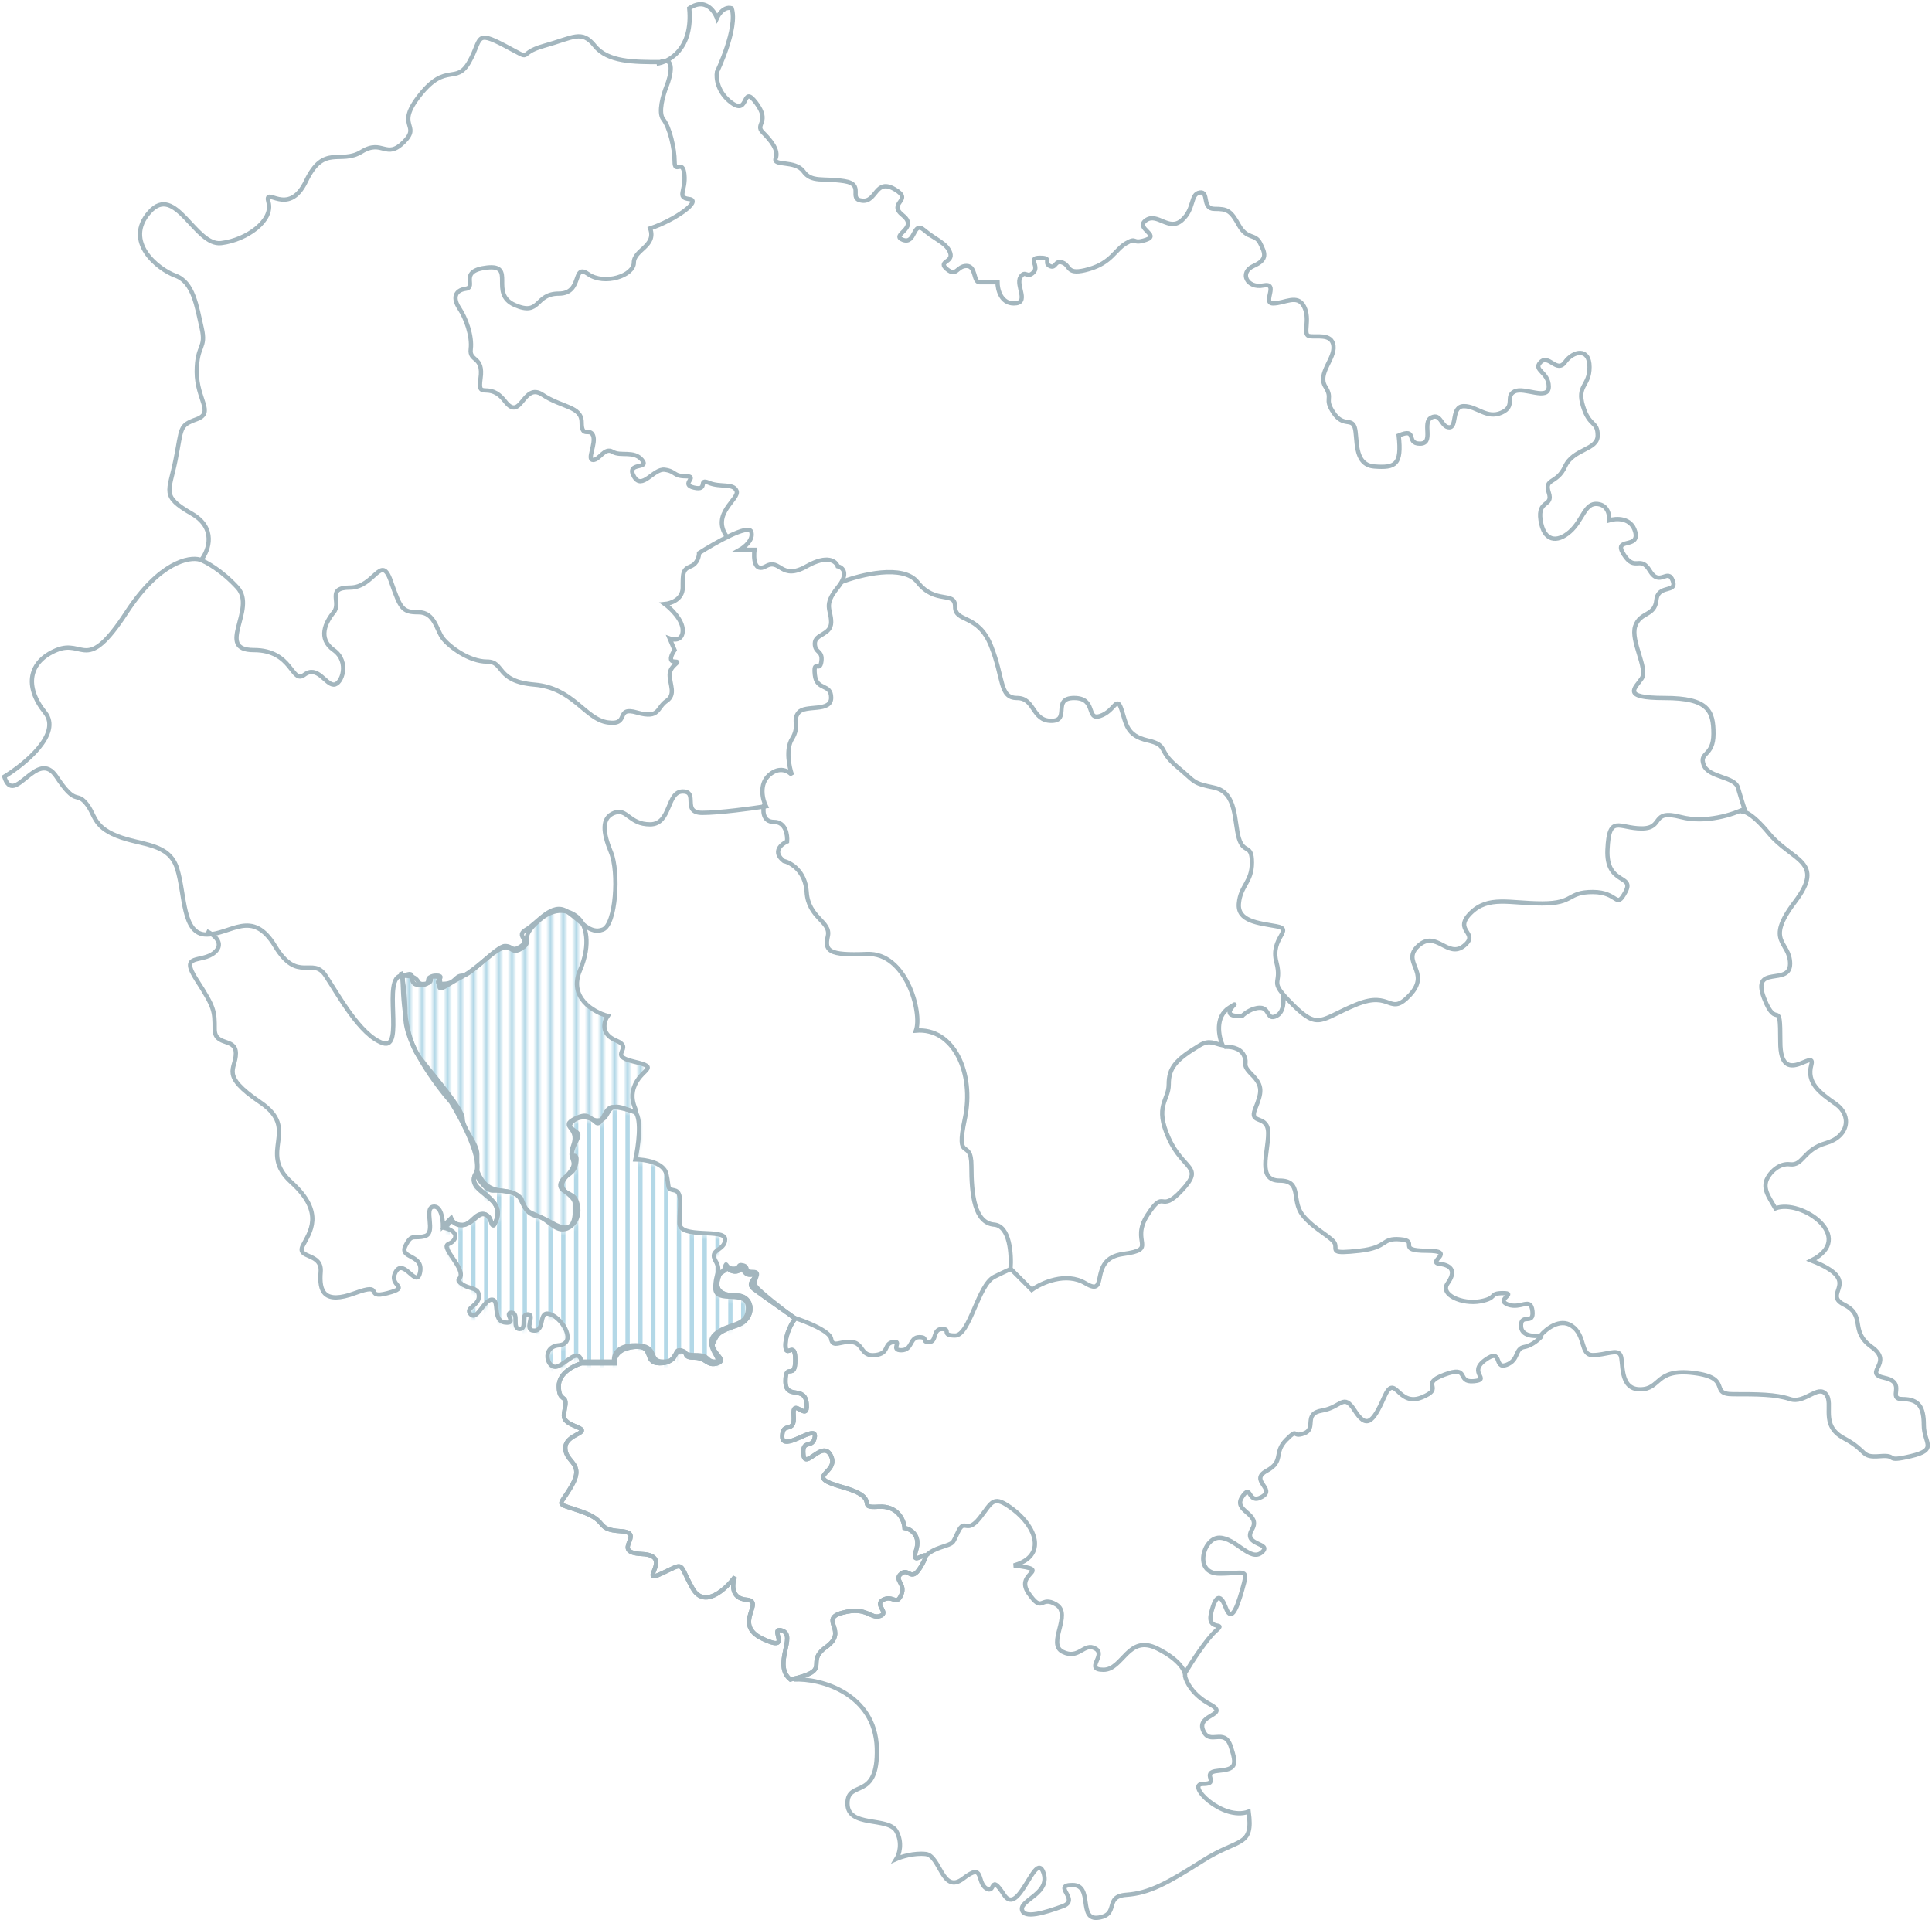 <svg width="451" height="449" viewBox="0 0 451 449" fill="none" xmlns="http://www.w3.org/2000/svg">
<mask id="mask0" mask-type="alpha" maskUnits="userSpaceOnUse" x="80" y="154" width="97" height="157">
<line x1="80.5" y1="154" x2="80.5" y2="311" stroke="#B3D8E7"/>
<line x1="83.5" y1="154" x2="83.5" y2="311" stroke="#B3D8E7"/>
<line x1="86.5" y1="154" x2="86.5" y2="311" stroke="#B3D8E7"/>
<line x1="89.5" y1="154" x2="89.5" y2="311" stroke="#B3D8E7"/>
<line x1="92.5" y1="154" x2="92.5" y2="311" stroke="#B3D8E7"/>
<line x1="95.5" y1="154" x2="95.5" y2="311" stroke="#B3D8E7"/>
<line x1="98.5" y1="154" x2="98.5" y2="311" stroke="#B3D8E7"/>
<line x1="101.5" y1="154" x2="101.5" y2="311" stroke="#B3D8E7"/>
<line x1="104.5" y1="154" x2="104.5" y2="311" stroke="#B3D8E7"/>
<line x1="107.5" y1="154" x2="107.5" y2="311" stroke="#B3D8E7"/>
<line x1="110.5" y1="154" x2="110.5" y2="311" stroke="#B3D8E7"/>
<line x1="113.5" y1="154" x2="113.5" y2="311" stroke="#B3D8E7"/>
<line x1="116.5" y1="154" x2="116.5" y2="311" stroke="#B3D8E7"/>
<line x1="119.5" y1="154" x2="119.5" y2="311" stroke="#B3D8E7"/>
<line x1="122.5" y1="154" x2="122.5" y2="311" stroke="#B3D8E7"/>
<line x1="125.5" y1="154" x2="125.5" y2="311" stroke="#B3D8E7"/>
<line x1="128.5" y1="154" x2="128.5" y2="311" stroke="#B3D8E7"/>
<line x1="131.5" y1="154" x2="131.5" y2="311" stroke="#B3D8E7"/>
<line x1="134.5" y1="154" x2="134.5" y2="311" stroke="#B3D8E7"/>
<line x1="137.5" y1="154" x2="137.5" y2="311" stroke="#B3D8E7"/>
<line x1="140.5" y1="154" x2="140.5" y2="311" stroke="#B3D8E7"/>
<line x1="143.5" y1="154" x2="143.5" y2="311" stroke="#B3D8E7"/>
<line x1="146.5" y1="154" x2="146.5" y2="311" stroke="#B3D8E7"/>
<line x1="149.5" y1="154" x2="149.5" y2="311" stroke="#B3D8E7"/>
<line x1="152.5" y1="154" x2="152.5" y2="311" stroke="#B3D8E7"/>
<line x1="155.5" y1="154" x2="155.5" y2="311" stroke="#B3D8E7"/>
<line x1="158.5" y1="154" x2="158.5" y2="311" stroke="#B3D8E7"/>
<line x1="161.5" y1="154" x2="161.5" y2="311" stroke="#B3D8E7"/>
<line x1="164.5" y1="154" x2="164.5" y2="311" stroke="#B3D8E7"/>
<line x1="167.5" y1="154" x2="167.5" y2="311" stroke="#B3D8E7"/>
<line x1="170.5" y1="154" x2="170.5" y2="311" stroke="#B3D8E7"/>
<line x1="173.5" y1="154" x2="173.5" y2="311" stroke="#B3D8E7"/>
<line x1="176.5" y1="154" x2="176.5" y2="311" stroke="#B3D8E7"/>
</mask>
<g mask="url(#mask0)">
<path d="M135.393 226.896C138.134 220.5 136.535 216.363 135.393 215.094C134.095 213.514 130.4 211.301 126 215.094C120.5 219.836 124.875 219.836 121.687 221.836C118.5 223.836 120 218.836 114 223.836C108 228.836 108.5 227.836 104.5 230.336C100.5 232.836 104.5 228.336 101.5 228.336C98.5 228.336 101.5 230.336 98 230.336C94.5 230.336 98 226.336 94 228.336C94 232.836 94.5 242.836 98 247.336C101.5 251.836 108 259.246 108 261.541C108 263.836 111.408 267.336 111.408 269.836V273.724C114.073 280.577 118.642 276.77 121.687 280.196C123.21 284.384 123.591 282.861 128.921 285.907C134.251 288.953 134.251 284.765 134.251 281.719C134.251 278.673 128.921 278.673 132.347 274.866C135.774 271.059 132.347 271.82 133.87 267.633C135.393 263.445 130.444 263.445 134.251 261.541C138.058 259.638 137.297 262.303 139.962 261.922C142.627 261.541 141.104 257.353 146.053 259.257C151.002 261.16 146.434 258.876 147.957 254.308C149.479 249.739 154.429 249.739 147.957 248.216C141.484 246.693 148.337 245.171 143.769 243.267C140.114 241.744 140.977 238.825 141.865 237.556C138.566 236.668 132.652 233.292 135.393 226.896Z" fill="#B3D8E7"/>
</g>
<mask id="mask1" mask-type="alpha" maskUnits="userSpaceOnUse" x="104" y="259" width="71" height="61">
<path d="M106.284 289.878C107.198 288.355 105.142 287.467 104 287.213L105.71 285.5C105.877 285.833 106.61 286.5 108.21 286.5C110.21 286.5 111.21 283.5 113.21 284C115.21 284.5 114.71 286.5 115.21 286.5C115.71 286.5 117.71 283.5 115.21 281C112.71 278.5 109.71 277.5 111.21 274.5C111.877 275.833 113.61 278.5 115.21 278.5C117.21 278.5 120.71 278.5 121.71 280.5C122.71 282.5 123.21 284 125.71 284.5C128.21 285 130.21 289 133.21 287C136.21 285 135.21 281 134.21 280C133.21 279 130.21 278.5 131.21 276.5C132.21 274.5 134.21 275 134.71 272C135.21 269 133.21 271.5 133.71 269.5C134.21 267.5 135.21 266.5 135.21 265.5C135.21 264.5 132.21 264 133.71 262.5C135.21 261 137.71 261 139.21 262.5C140.71 264 141.21 259 143.21 259C144.81 259 147.432 259.788 148.543 260.183C150.066 262.01 149.178 268.304 148.543 271.223C150.701 271.223 155.168 271.909 155.777 274.65C156.538 278.076 155.777 278.076 157.68 278.457C159.584 278.838 158.823 282.264 158.823 286.071C158.823 289.878 169.483 287.213 169.483 289.878C169.483 292.543 165.675 292.162 167.198 294.827C168.721 297.492 167.198 297.492 167.198 301.3C167.198 305.107 174.813 301.3 174.813 305.868C174.813 310.437 170.244 309.295 167.198 311.96C164.153 314.624 169.483 318.432 167.198 318.432C164.914 318.432 166.056 316.909 162.63 316.909C159.203 316.909 160.345 315.767 158.823 315.767C157.3 315.767 158.823 318.432 155.015 318.432C151.208 318.432 154.254 314.624 148.543 314.624C143.975 314.624 143.34 317.163 143.594 318.432H135.98C135.218 315.005 132.553 318.812 130.269 319.574C127.985 320.335 126.462 315.005 130.65 314.624C134.838 314.244 131.792 308.533 128.746 307.391C125.701 306.249 127.604 311.198 124.939 311.198C122.274 311.198 125.32 307.391 123.416 307.391C121.513 307.391 123.416 310.817 121.513 310.817C119.609 310.817 121.513 307.01 119.609 307.01C117.706 307.01 121.132 309.675 118.086 309.295C115.041 308.914 116.944 303.965 115.041 303.965C113.137 303.965 111.614 308.914 110.091 307.391C108.569 305.868 111.995 305.487 111.995 303.203C111.995 300.919 109.711 301.68 107.807 300.157C105.904 298.635 109.711 299.777 106.284 294.827C102.858 289.878 105.142 291.782 106.284 289.878Z" fill="#B3D8E7"/>
</mask>
<g mask="url(#mask1)">
<line x1="104.5" y1="182" x2="104.5" y2="418.267" stroke="#B3D8E7"/>
<line x1="107.5" y1="182" x2="107.5" y2="418.267" stroke="#B3D8E7"/>
<line x1="110.5" y1="182" x2="110.5" y2="418.267" stroke="#B3D8E7"/>
<line x1="113.5" y1="182" x2="113.5" y2="418.267" stroke="#B3D8E7"/>
<line x1="116.5" y1="182" x2="116.5" y2="418.267" stroke="#B3D8E7"/>
<line x1="119.5" y1="182" x2="119.5" y2="418.267" stroke="#B3D8E7"/>
<line x1="122.5" y1="182" x2="122.5" y2="418.267" stroke="#B3D8E7"/>
<line x1="125.5" y1="182" x2="125.5" y2="418.267" stroke="#B3D8E7"/>
<line x1="128.5" y1="182" x2="128.5" y2="418.267" stroke="#B3D8E7"/>
<line x1="131.5" y1="182" x2="131.5" y2="418.267" stroke="#B3D8E7"/>
<line x1="134.5" y1="182" x2="134.5" y2="418.267" stroke="#B3D8E7"/>
<line x1="137.5" y1="182" x2="137.5" y2="418.267" stroke="#B3D8E7"/>
<line x1="140.5" y1="182" x2="140.5" y2="418.267" stroke="#B3D8E7"/>
<line x1="143.5" y1="182" x2="143.5" y2="418.267" stroke="#B3D8E7"/>
<line x1="146.5" y1="182" x2="146.5" y2="418.267" stroke="#B3D8E7"/>
<line x1="149.5" y1="182" x2="149.5" y2="418.267" stroke="#B3D8E7"/>
<line x1="152.5" y1="182" x2="152.5" y2="418.267" stroke="#B3D8E7"/>
<line x1="155.5" y1="182" x2="155.5" y2="418.267" stroke="#B3D8E7"/>
<line x1="158.5" y1="182" x2="158.5" y2="418.267" stroke="#B3D8E7"/>
<line x1="161.5" y1="182" x2="161.5" y2="418.267" stroke="#B3D8E7"/>
<line x1="164.5" y1="182" x2="164.5" y2="418.267" stroke="#B3D8E7"/>
<line x1="167.5" y1="182" x2="167.5" y2="418.267" stroke="#B3D8E7"/>
<line x1="170.5" y1="182" x2="170.5" y2="418.267" stroke="#B3D8E7"/>
<line x1="173.5" y1="182" x2="173.5" y2="418.267" stroke="#B3D8E7"/>
</g>
<path d="M215.724 363.998C215.85 363.49 216.79 362.246 219.531 361.333C222.957 360.19 222.196 360.571 223.719 357.525C225.241 354.48 225.622 358.287 228.668 354.48C231.714 350.673 231.714 348.769 236.663 352.576C241.612 356.383 244.658 363.236 236.663 365.52C246.181 366.663 236.663 367.043 240.089 371.993C243.516 376.942 242.754 372.373 246.561 374.657C250.368 376.942 244.277 383.795 248.084 385.698C251.891 387.602 253.033 383.414 255.698 384.937C258.363 386.46 253.033 389.886 257.602 389.886C262.17 389.886 263.313 381.51 270.165 384.937C275.648 387.678 276.764 390.394 276.638 391.409C276.891 392.678 278.389 395.749 282.348 397.881C287.298 400.546 279.303 400.165 280.825 403.972C282.348 407.779 285.775 403.211 287.298 407.779C288.82 412.348 288.44 413.109 284.252 413.49C280.064 413.871 285.013 416.536 280.825 416.536C276.638 416.536 285.394 425.292 291.485 423.008C292.627 431.384 289.201 429.099 280.825 434.429C272.45 439.759 268.262 442.044 262.932 442.424C257.602 442.805 261.409 446.993 256.46 447.754C251.511 448.516 255.318 440.14 250.368 440.14C245.419 440.14 252.272 443.566 248.084 445.089C243.896 446.612 238.947 448.135 238.566 445.851C238.186 443.566 245.419 442.044 243.516 437.094C241.612 432.145 237.805 447.754 234.378 442.424C230.952 437.094 232.475 442.424 230.191 440.901C227.906 439.379 229.81 434.81 224.861 438.617C219.911 442.424 219.531 433.287 216.104 432.906C213.363 432.602 210.394 433.541 209.251 434.049C209.886 433.033 210.774 430.318 209.251 427.577C207.348 424.15 197.83 426.815 197.83 421.104C197.83 415.394 205.064 420.724 204.683 408.16C204.302 395.597 191.739 391.79 185.267 392.17" stroke="#A3B6BE"/>
<path d="M178.408 187.728C178.027 189.123 177.951 191.915 180.692 191.915C183.433 191.915 183.865 194.961 183.738 196.484C182.342 197.118 180.235 198.92 182.977 201.052C184.626 201.433 188.002 203.413 188.307 208.286C188.687 214.377 194.017 215.139 193.256 218.565C192.494 221.992 193.256 223.134 202.393 222.753C211.53 222.372 215.337 236.459 213.814 240.647C222.571 239.885 227.52 250.545 225.236 261.205C222.951 271.865 226.758 265.393 226.758 272.246C226.758 279.099 227.52 285.571 232.088 285.951C235.743 286.256 236.149 292.931 235.896 296.231L240.845 301.18C243.129 299.53 248.84 296.916 253.408 299.657C259.119 303.083 253.789 293.946 262.165 292.804C270.54 291.662 263.688 290.139 267.875 283.667C272.063 277.195 270.54 283.667 275.87 277.956C281.2 272.246 276.251 273.388 272.825 265.774C269.398 258.159 272.825 257.017 272.825 253.21C272.825 249.403 274.348 247.499 280.058 244.073C282.342 242.702 283.485 243.692 285.388 244.073C284.5 242.043 283.561 237.449 286.911 235.317C291.099 232.652 283.104 237.601 289.957 237.22C290.591 236.586 292.317 235.317 294.145 235.317C296.429 235.317 295.667 238.362 297.952 237.22C299.779 236.306 299.728 233.54 299.475 232.271M285.769 244.454C286.911 244.327 289.424 244.53 290.337 246.357C291.48 248.642 289.576 248.261 292.241 250.926C294.906 253.591 294.525 255.114 293.002 258.921C291.48 262.728 296.048 260.063 296.048 264.631C296.048 269.2 293.383 275.672 298.713 275.672C304.043 275.672 301.378 280.241 304.043 283.667C306.708 287.093 311.277 288.997 311.657 290.52C312.038 292.043 310.515 292.804 317.368 292.043C324.221 291.281 322.317 288.997 326.886 289.378C331.454 289.758 325.744 292.043 332.977 292.043C340.211 292.043 332.977 294.708 336.023 295.088C339.069 295.469 339.83 296.992 337.926 299.657C336.023 302.322 341.353 304.606 345.541 303.845C349.729 303.083 347.444 301.941 350.871 301.941C354.297 301.941 348.967 303.464 352.013 304.606C355.059 305.748 357.343 302.703 357.724 306.129C358.104 309.556 355.059 306.51 355.059 309.556C355.059 311.992 358.104 312.094 359.627 311.84C360.896 310.317 364.119 307.728 366.861 309.556C370.287 311.84 368.764 316.408 371.81 316.408C374.856 316.408 377.521 314.885 378.282 316.408C379.043 317.931 377.901 324.403 382.851 324.403C387.8 324.403 386.277 319.454 395.414 320.596C404.551 321.738 398.84 325.545 404.551 325.545C410.262 325.545 414.45 325.545 417.876 326.688C421.302 327.83 424.348 323.261 426.252 325.545C428.155 327.83 424.729 332.779 430.44 335.825C436.15 338.87 434.247 340.393 438.815 340.013C443.384 339.632 439.577 341.535 446.049 340.013C452.521 338.49 449.094 336.967 449.094 332.779C449.094 328.591 447.952 326.688 444.145 326.688C440.338 326.688 445.287 322.88 439.957 321.738C434.627 320.596 442.242 318.312 436.912 314.505C431.582 310.698 435.77 307.271 430.44 304.606C425.11 301.941 435.389 299.276 422.825 294.327C433.485 288.997 420.541 279.86 414.45 282.144C412.927 279.479 411.023 277.195 412.927 274.53C413.561 273.515 415.44 271.56 417.876 271.865C420.922 272.246 420.922 268.439 426.252 266.916C431.582 265.393 432.343 260.444 428.536 257.779C424.729 255.114 421.683 252.829 422.825 248.642C423.967 244.454 415.592 254.352 415.592 243.312C415.592 232.271 414.83 241.027 411.785 233.032C408.739 225.037 417.876 230.367 417.876 225.037C417.876 219.707 411.785 220.088 419.018 210.57C426.252 201.052 418.257 201.052 412.927 194.58C408.663 189.403 406.582 189.123 406.074 189.631" stroke="#A3B6BE"/>
<path d="M135.393 226.56C138.134 220.164 136.535 216.027 135.393 214.758C134.095 213.178 130.4 210.965 126 214.758C120.5 219.5 124.875 219.5 121.687 221.5C118.5 223.5 120 218.5 114 223.5C108 228.5 108.5 227.5 104.5 230C100.5 232.5 104.5 228 101.5 228C98.5 228 101.5 230 98 230C94.5 230 98 226 94 228C94 232.5 94.5 242.5 98 247C101.5 251.5 108 258.911 108 261.205C108 263.5 111.408 267 111.408 269.5V273.388C114.073 280.241 118.642 276.434 121.687 279.86C123.21 284.048 123.591 282.525 128.921 285.571C134.251 288.617 134.251 284.429 134.251 281.383C134.251 278.337 128.921 278.337 132.347 274.53C135.774 270.723 132.347 271.485 133.87 267.297C135.393 263.109 130.444 263.109 134.251 261.205C138.058 259.302 137.297 261.967 139.962 261.586C142.627 261.205 141.104 257.017 146.053 258.921C151.002 260.825 146.434 258.54 147.957 253.972C149.479 249.403 154.429 249.403 147.957 247.88C141.484 246.357 148.337 244.835 143.769 242.931C140.114 241.408 140.977 238.489 141.865 237.22C138.566 236.332 132.652 232.956 135.393 226.56Z" stroke="#A3B6BE"/>
<path d="M47.072 130.62C48.721 128.463 50.574 123.311 44.787 119.961C37.554 115.773 39.457 115.011 40.98 107.397C42.503 99.783 41.742 99.402 45.929 97.879C50.117 96.356 45.929 93.311 45.929 86.839C45.929 80.367 48.214 81.509 47.072 76.559C45.929 71.61 45.168 65.899 40.98 64.376C36.792 62.854 28.797 56.382 34.889 49.529C40.98 42.676 45.549 57.524 51.64 56.762C57.732 56.001 63.823 51.432 62.681 47.245C61.539 43.057 67.249 51.052 71.437 42.295C75.625 33.539 79.432 38.488 84.381 35.442C89.331 32.397 90.092 37.346 94.28 33.158C98.468 28.97 91.996 29.732 98.087 22.117C104.178 14.503 106.463 19.833 109.508 14.503C112.554 9.173 110.651 6.889 117.884 10.696C125.118 14.503 120.168 12.6 127.021 10.696C133.874 8.793 135.778 6.889 138.823 10.696C141.869 14.503 147.96 14.503 154.052 14.503C157.707 12.98 156.59 17.676 155.575 20.214C154.813 22.117 153.595 26.305 154.813 27.828C156.336 29.732 157.478 34.681 157.478 37.727C157.478 40.772 159.382 36.965 159.762 40.772C160.143 44.58 157.859 46.102 160.905 46.483C163.95 46.864 157.478 51.432 151.768 53.336C153.29 57.524 147.96 58.285 147.96 61.331C147.96 64.376 141.108 66.661 137.3 63.996C133.493 61.331 136.158 68.564 130.448 68.564C124.737 68.564 126.26 73.894 120.168 71.229C114.077 68.564 120.549 61.712 113.696 62.473C106.843 63.234 111.412 67.041 108.747 67.422C106.082 67.803 105.701 69.707 107.224 71.991C108.747 74.275 110.27 78.463 109.889 81.509C109.508 84.554 112.935 83.031 112.173 88.361C111.412 93.691 114.077 88.742 117.884 93.691C121.691 98.641 122.072 89.123 126.641 92.168C131.209 95.214 135.778 94.834 135.778 98.641C135.778 102.448 137.681 99.783 138.443 101.686C139.204 103.59 136.92 107.397 138.443 107.397C139.965 107.397 141.108 104.351 143.011 105.493C144.915 106.636 147.96 105.113 149.864 107.397C151.768 109.681 146.057 107.778 147.96 111.204C149.864 114.631 152.529 109.301 155.194 109.681C157.859 110.062 157.098 111.204 160.143 111.204C163.189 111.204 158.62 113.108 162.047 113.869C165.473 114.631 162.808 111.585 165.473 112.727C168.138 113.869 171.184 112.727 171.945 114.631C172.707 116.534 165.854 119.961 169.661 125.291" stroke="#A3B6BE"/>
<path d="M153.285 14.884C156.204 14.504 161.813 11.382 160.899 1.94C165.468 -1.106 167.372 4.224 167.372 4.224C167.372 4.224 168.666 1.331 170.798 1.94C172.321 6.509 167.372 16.788 167.372 16.788C167.118 18.184 167.448 21.585 170.798 24.021C174.986 27.067 173.082 19.453 176.509 24.021C179.935 28.59 176.128 28.971 178.031 30.874C179.935 32.778 181.839 35.062 181.077 36.966C180.316 38.869 185.646 37.346 187.549 40.011C189.453 42.676 192.118 41.534 197.067 42.295C202.016 43.057 197.829 46.483 201.255 46.864C204.681 47.245 204.301 41.534 208.869 44.199C213.438 46.864 206.966 47.245 210.773 50.291C214.58 53.336 207.727 54.859 210.773 56.001C213.818 57.143 213.057 51.433 215.722 53.717C218.387 56.001 221.052 56.763 221.813 59.047C222.575 61.331 218.768 60.95 221.052 62.854C223.336 64.758 223.336 62.093 225.621 62.093C227.905 62.093 227.143 65.9 228.666 65.9C229.885 65.9 231.966 65.9 232.854 65.9C232.854 67.549 233.615 70.849 236.661 70.849C240.468 70.849 237.042 66.661 238.184 64.758C239.326 62.854 239.707 65.138 241.23 63.615C242.753 62.093 239.707 60.189 242.753 60.189C245.798 60.189 243.514 61.331 245.037 62.093C246.56 62.854 246.179 60.57 248.083 61.331C249.986 62.093 248.844 64.377 254.174 62.854C259.504 61.331 260.265 58.285 262.93 56.763C265.595 55.24 264.072 57.143 267.499 56.001C270.925 54.859 264.834 53.336 267.499 51.433C270.164 49.529 272.829 54.098 275.875 51.433C278.92 48.768 277.778 45.341 280.062 44.961C282.347 44.58 280.443 48.768 283.489 48.768C286.535 48.768 287.296 49.148 289.2 52.575C291.103 56.001 293.007 54.478 294.149 56.763C295.291 59.047 296.052 60.57 292.626 62.093C289.2 63.615 291.103 67.423 294.91 66.661C298.717 65.9 294.529 70.849 297.194 70.849C299.859 70.849 302.905 68.565 304.428 71.61C305.951 74.656 304.047 78.082 305.57 78.463C307.093 78.844 310.9 77.702 311.281 80.748C311.662 83.793 307.474 87.22 309.377 90.265C311.281 93.311 308.997 92.93 311.281 96.357C313.565 99.783 315.469 97.499 316.23 99.783C316.992 102.067 315.849 108.54 320.799 108.92C325.748 109.301 327.271 108.54 326.509 101.687C331.078 99.783 328.032 103.59 331.459 103.59C334.885 103.59 331.839 98.641 334.124 97.499C336.408 96.357 336.408 99.783 338.311 99.783C340.215 99.783 338.692 94.834 341.738 94.834C344.784 94.834 347.068 97.88 350.494 96.357C353.921 94.834 351.256 92.55 353.54 91.407C355.824 90.265 361.535 93.692 361.535 90.265C361.535 86.839 357.728 86.458 359.631 84.555C361.535 82.651 363.438 87.22 365.342 84.555C367.246 81.89 371.053 81.128 371.053 85.697C371.053 90.265 368.007 89.885 369.53 94.834C371.053 99.783 372.956 98.26 372.956 101.687C372.956 105.113 367.246 104.732 365.342 108.92C363.438 113.108 360.393 111.585 361.535 115.012C362.677 118.438 358.87 116.534 359.631 121.484C360.393 126.433 363.438 126.814 366.484 124.149C369.53 121.484 369.911 117.296 372.956 117.677C375.393 117.981 375.748 120.342 375.621 121.484C377.271 120.976 380.799 120.798 381.713 124.149C382.855 128.337 376.383 125.291 379.048 129.479C381.713 133.667 382.855 129.479 385.139 133.286C387.423 137.093 389.327 132.524 390.469 135.57C391.611 138.616 387.043 136.332 386.662 140.139C386.281 143.946 382.855 142.804 381.713 146.23C380.57 149.656 384.758 156.129 383.235 158.413C381.713 160.697 378.286 162.981 388.565 162.981C398.845 162.981 399.987 166.027 399.987 171.357C399.987 176.687 396.56 175.545 397.703 178.591C398.845 181.636 404.936 181.256 405.698 183.921C406.307 186.053 406.967 188.108 407.22 188.87C404.682 190.139 398.159 192.296 392.373 190.773C385.139 188.87 388.565 193.438 383.235 193.438C377.906 193.438 375.621 190.012 375.241 198.388C374.86 206.763 381.713 204.098 379.428 208.286C377.144 212.474 377.906 208.286 371.814 208.286C365.723 208.286 367.626 210.951 360.012 210.951C352.398 210.951 347.449 209.048 343.261 213.235C339.073 217.423 345.545 217.804 341.738 220.85C337.931 223.895 335.266 217.043 331.078 220.85C326.89 224.657 334.124 226.941 329.174 232.271C324.225 237.601 324.986 231.129 316.611 234.555C308.235 237.982 307.854 240.647 301.763 234.555C295.672 228.464 299.479 230.367 297.956 224.657C296.433 218.946 302.144 217.043 297.956 216.281C293.768 215.52 288.819 215.139 289.2 210.951C289.58 206.763 292.245 206.002 292.245 201.433C292.245 196.865 290.342 199.53 289.2 195.723C288.057 191.916 288.819 185.063 283.489 183.921C278.159 182.778 279.301 182.778 274.732 178.971C270.164 175.164 272.829 174.022 267.88 172.88C262.93 171.738 262.93 169.073 261.788 165.646C260.646 162.22 260.265 166.027 256.839 167.169C253.413 168.311 256.078 162.981 250.748 162.981C245.418 162.981 249.986 168.311 245.418 168.311C240.849 168.311 241.61 162.981 237.423 162.981C233.235 162.981 234.377 158.413 231.331 150.799C228.286 143.184 222.956 145.469 222.956 141.661C222.956 137.854 218.387 141.281 214.199 135.951C210.849 131.687 200.874 134.174 196.306 135.951" stroke="#A3B6BE"/>
<path d="M48.204 217.423C49.854 218.184 52.544 220.24 50.108 222.372C47.062 225.037 41.732 222.372 45.92 228.844C50.108 235.316 50.108 236.078 50.108 240.266C50.108 244.453 55.057 242.169 55.057 245.976C55.057 249.783 51.25 250.926 60.768 257.398C70.285 263.87 60.006 268.819 68.001 276.053C75.996 283.286 72.189 287.855 70.666 290.9C69.143 293.946 75.235 292.423 74.854 296.992C74.473 301.56 75.615 304.606 82.849 301.941C90.082 299.276 84.752 303.464 90.463 301.941C96.174 300.418 90.463 300.418 92.367 296.992C94.27 293.565 97.316 301.18 98.078 296.992C98.839 292.804 93.128 293.946 94.651 290.9C96.174 287.855 96.555 289.378 99.22 288.616C101.885 287.855 98.839 282.144 101.123 281.763C102.951 281.459 103.407 284.682 103.407 286.332L105.311 284.428C105.819 285.697 107.671 287.474 111.022 284.428C115.21 280.621 114.448 289.758 115.971 284.428C117.494 279.098 108.737 277.956 111.022 274.149C112.849 271.103 107.976 261.712 105.311 257.398C101.758 253.337 94.651 243.692 94.651 237.601C94.651 231.509 93.89 227.956 93.509 226.941" stroke="#A3B6BE"/>
<path d="M106.074 289.378C106.988 287.855 104.932 286.967 103.79 286.713L105.5 285C105.667 285.333 106.4 286 108 286C110 286 111 283 113 283.5C115 284 114.5 286 115 286C115.5 286 117.5 283 115 280.5C112.5 278 109.5 277 111 274C111.667 275.333 113.4 278 115 278C117 278 120.5 278 121.5 280C122.5 282 123 283.5 125.5 284C128 284.5 130 288.5 133 286.5C136 284.5 135 280.5 134 279.5C133 278.5 130 278 131 276C132 274 134 274.5 134.5 271.5C135 268.5 133 271 133.5 269C134 267 135 266 135 265C135 264 132 263.5 133.5 262C135 260.5 137.5 260.5 139 262C140.5 263.5 141 258.5 143 258.5C144.6 258.5 147.222 259.288 148.333 259.683C149.856 261.51 148.968 267.804 148.333 270.723C150.491 270.723 154.958 271.409 155.567 274.15C156.328 277.576 155.567 277.576 157.47 277.957C159.374 278.338 158.613 281.764 158.613 285.571C158.613 289.378 169.273 286.713 169.273 289.378C169.273 292.043 165.465 291.662 166.988 294.327C168.511 296.992 166.988 296.992 166.988 300.8C166.988 304.607 174.603 300.8 174.603 305.368C174.603 309.937 170.034 308.795 166.988 311.46C163.943 314.124 169.273 317.932 166.988 317.932C164.704 317.932 165.846 316.409 162.42 316.409C158.993 316.409 160.135 315.267 158.613 315.267C157.09 315.267 158.613 317.932 154.806 317.932C150.998 317.932 154.044 314.124 148.333 314.124C143.765 314.124 143.13 316.663 143.384 317.932H135.77C135.008 314.505 132.343 318.312 130.059 319.074C127.775 319.835 126.252 314.505 130.44 314.124C134.628 313.744 131.582 308.033 128.536 306.891C125.491 305.749 127.394 310.698 124.729 310.698C122.064 310.698 125.11 306.891 123.206 306.891C121.303 306.891 123.206 310.317 121.303 310.317C119.399 310.317 121.303 306.51 119.399 306.51C117.496 306.51 120.922 309.175 117.876 308.795C114.831 308.414 116.734 303.465 114.831 303.465C112.927 303.465 111.404 308.414 109.881 306.891C108.359 305.368 111.785 304.987 111.785 302.703C111.785 300.419 109.501 301.18 107.597 299.657C105.694 298.135 109.501 299.277 106.074 294.327C102.648 289.378 104.932 291.282 106.074 289.378Z" stroke="#A3B6BE"/>
<path d="M167.747 296.992C168.128 297.119 168.965 297.069 169.27 295.85C169.651 294.327 169.27 296.231 171.173 296.231C173.077 296.231 171.935 295.089 173.458 295.47C174.981 295.85 173.458 296.992 175.742 296.992C178.026 296.992 175.361 298.896 176.503 300.419C177.417 301.637 182.722 305.749 185.26 307.652C188.052 308.541 193.712 310.774 194.016 312.602C194.397 314.886 196.301 312.982 198.965 313.363C201.63 313.744 200.869 316.789 204.295 316.409C207.722 316.028 206.199 313.744 208.483 313.363C210.768 312.982 207.722 315.267 210.387 315.267C213.052 315.267 212.29 312.221 214.575 312.221C216.859 312.221 214.955 313.363 216.859 313.363C218.763 313.363 217.62 310.317 219.905 310.317C222.189 310.317 219.524 311.84 222.95 311.84C226.377 311.84 228.28 300.038 232.087 298.135C235.133 296.612 236.148 296.231 236.275 296.231" stroke="#A3B6BE"/>
<path d="M130.442 323.641C130.442 320.596 133.996 318.819 135.772 318.311H143.5C143.333 317.208 144 314.9 148 314.5C153 314 150 318.311 154 318.311C158 318.311 157 315.5 159 315.5C161 315.5 159 317 162 317C165 317 165 319.123 167.5 318.311C170 317.5 165.5 315.5 166.5 313.5C167.5 311.5 167.5 311 172 309.5C176.5 308 176 302.5 172 302.5C168 302.5 166.5 301 168 297.5C169 296.5 169.5 297 169.5 295.5C170 297 172.5 297.5 173 296C174 297 174 298 176 297.5C177 298.5 174 299.5 176 301C177.6 302.2 183.097 306.074 185.646 307.861C184.884 308.807 183.361 311.382 183.361 314.124C183.361 317.55 185.646 312.601 185.646 317.55C185.646 322.499 183.361 317.931 183.361 322.499C183.361 327.068 187.93 323.261 188.311 327.829C188.691 332.398 184.884 325.926 185.265 330.494C185.646 335.063 182.6 331.636 182.6 335.444C182.6 339.251 190.595 332.398 190.214 335.444C189.834 338.489 187.169 335.824 187.549 339.631C187.93 343.438 192.118 335.824 194.021 340.012C195.925 344.2 187.169 344.581 196.686 347.246C206.204 349.911 199.351 352.195 205.062 351.814C209.631 351.51 211.027 354.987 211.153 356.763C212.549 357.017 215.037 358.439 213.818 362.093C212.296 366.662 218.006 360.19 215.341 365.139C212.676 370.088 212.296 365.901 210.392 367.423C208.488 368.946 211.534 369.708 210.392 372.373C209.25 375.038 208.488 372.373 206.204 373.515C203.92 374.657 207.727 376.56 205.443 377.322C203.158 378.083 202.397 375.038 196.686 376.56C190.976 378.083 198.209 380.748 192.879 384.555C187.549 388.363 194.783 389.885 184.504 392.17C180.316 388.743 186.026 381.89 182.6 380.748C179.174 379.606 185.265 386.078 178.031 382.652C170.798 379.225 178.793 373.895 174.224 373.515C170.569 373.21 170.925 369.835 171.559 368.185C169.402 371.104 164.402 375.723 161.661 370.85C158.234 364.758 160.138 364.758 154.427 367.423C148.717 370.088 157.473 363.236 149.859 362.855C142.244 362.474 151.001 357.906 144.909 357.525C138.818 357.144 142.244 355.241 135.772 352.956C129.3 350.672 130.442 352.195 133.488 346.865C136.534 341.535 131.965 341.535 131.965 338.109C131.965 334.682 138.437 334.682 134.63 333.159C130.823 331.636 131.585 330.875 131.965 328.21C132.346 325.545 130.442 327.449 130.442 323.641Z" stroke="#A3B6BE"/>
<path d="M276.642 390.647C278.164 388.109 281.743 382.576 283.875 380.749C286.54 378.465 281.591 381.13 282.733 376.561C283.875 371.992 285.017 372.373 286.159 375.419C287.302 378.465 288.444 376.561 289.967 371.231C291.489 365.901 290.728 367.424 284.637 367.424C278.545 367.424 280.829 359.048 284.637 359.048C288.444 359.048 291.87 364.759 294.535 362.475C297.2 360.19 289.967 360.952 292.251 357.145C294.535 353.337 287.682 352.957 289.967 349.53C292.251 346.104 291.109 351.434 294.535 349.53C297.961 347.627 291.489 345.723 295.677 343.439C299.865 341.155 297.2 339.251 300.246 336.205C303.291 333.16 301.388 335.825 304.434 334.683C307.479 333.54 304.053 330.114 308.621 329.353C313.19 328.591 313.571 325.165 316.236 329.353C318.901 333.54 320.424 332.398 323.089 326.307C325.754 320.216 326.134 328.591 331.845 326.307C337.556 324.023 331.083 323.261 337.175 320.977C343.266 318.693 339.84 322.881 344.028 322.5C348.216 322.119 342.505 320.596 346.693 317.551C350.881 314.505 348.596 319.835 351.642 318.693C354.688 317.551 353.546 314.886 355.83 314.505C357.657 314.2 359.383 312.601 360.018 311.84" stroke="#A3B6BE"/>
<path d="M13.183 181.354C8.614 174.444 3.284 188.648 1 181.354C5.822 178.411 14.477 171.296 10.518 166.382C5.569 160.239 6.711 154.481 13.183 151.793C19.655 149.106 20.036 157.552 29.553 142.963C37.168 131.293 44.147 129.911 46.685 130.678C48.081 131.19 51.787 133.212 55.442 137.205C60.01 142.196 50.112 151.793 59.249 151.793C68.386 151.793 68.005 159.855 71.051 157.552C74.097 155.248 76 159.855 77.904 159.855C79.808 159.855 81.711 154.481 77.904 151.793C74.097 149.106 76 145.267 77.904 142.963C79.808 140.66 76 137.205 81.711 137.205C87.422 137.205 88.945 129.143 91.229 135.669C93.513 142.196 93.894 142.963 97.701 142.963C101.508 142.963 101.889 147.186 103.412 149.106C104.934 151.025 109.503 154.481 113.691 154.481C117.879 154.481 115.594 159.087 124.732 159.855C133.869 160.623 136.534 167.917 141.864 168.685C147.194 169.453 143.386 164.846 148.716 166.382C154.046 167.917 153.285 165.23 155.569 163.694C157.854 162.159 156.331 159.855 156.331 157.552C156.331 155.248 159.376 154.481 157.473 154.481C155.95 154.481 156.838 152.689 157.473 151.793L156.331 149.106C157.346 149.49 159.376 149.643 159.376 147.186C159.376 144.729 156.584 142.068 155.189 141.044C156.584 140.916 159.376 139.969 159.376 137.205C159.376 133.75 159.376 132.982 161.28 132.214C162.803 131.6 163.183 129.911 163.183 129.143C166.991 126.711 174.757 122.309 175.366 124.152C175.975 125.995 173.843 127.735 172.701 128.375H176.128C175.874 130.294 176.052 133.75 178.793 132.214C182.219 130.294 182.219 135.669 188.311 132.214C193.184 129.45 195.163 131.062 195.544 132.214C196.686 132.47 198.285 133.826 195.544 137.205C192.118 141.428 194.021 142.196 194.021 145.267C194.021 148.338 190.214 147.954 190.214 150.258C190.214 152.561 192.118 151.793 191.737 154.481C191.356 157.168 189.833 153.713 190.214 157.552C190.595 161.391 194.021 159.471 194.021 162.927C194.021 166.382 187.93 164.462 186.407 166.382C184.884 168.301 186.788 169.453 184.884 172.524C183.361 174.981 184.25 179.179 184.884 180.97C184.123 180.074 181.991 178.82 179.554 180.97C177.118 183.12 178.031 186.729 178.793 188.264C175.493 188.776 167.904 189.8 163.945 189.8C158.996 189.8 163.183 184.809 159.376 184.809C155.569 184.809 156.711 192.487 151.762 192.487C146.813 192.487 146.432 188.648 143.386 189.8C140.341 190.952 140.721 194.407 142.625 199.014C144.529 203.621 143.767 215.906 140.721 217.057C137.676 218.209 135.772 215.138 132.346 212.834C128.919 210.531 125.493 215.522 122.828 217.057C120.163 218.593 123.97 219.361 121.686 220.897C119.402 222.432 119.782 220.897 117.879 220.897C115.975 220.897 109.884 227.807 107.98 227.807C106.077 227.807 106.457 229.726 103.412 229.726C100.366 229.726 104.554 227.807 101.889 227.807C99.224 227.807 101.889 229.342 99.224 229.726C96.559 230.11 98.843 227.807 93.894 227.807C88.945 227.807 94.655 245.467 89.325 243.547C83.995 241.627 79.046 232.414 76 227.807C72.955 223.2 69.528 229.726 64.198 220.897C58.868 212.067 53.919 218.209 48.208 218.209C42.498 218.209 43.259 208.995 41.355 202.853C39.452 196.71 32.98 197.478 27.269 195.175C21.558 192.871 22.32 190.184 20.036 187.497C17.751 184.809 17.751 188.264 13.183 181.354Z" stroke="#A3B6BE"/>
<path d="M130.442 323.641C130.442 320.596 133.996 318.819 135.772 318.311H143.5C143.333 317.208 144 314.9 148 314.5C153 314 150 318.311 154 318.311C158 318.311 157 315.5 159 315.5C161 315.5 159 317 162 317C165 317 165 319.123 167.5 318.311C170 317.5 165.5 315.5 166.5 313.5C167.5 311.5 167.5 311 172 309.5C176.5 308 176 302.5 172 302.5C168 302.5 166.5 301 168 297.5C169 296.5 169.5 297 169.5 295.5C170 297 172.5 297.5 173 296C174 297 174 298 176 297.5C177 298.5 174 299.5 176 301C177.6 302.2 183.097 306.074 185.646 307.861C184.884 308.807 183.361 311.382 183.361 314.124C183.361 317.55 185.646 312.601 185.646 317.55C185.646 322.499 183.361 317.931 183.361 322.499C183.361 327.068 187.93 323.261 188.311 327.829C188.691 332.398 184.884 325.926 185.265 330.494C185.646 335.063 182.6 331.636 182.6 335.444C182.6 339.251 190.595 332.398 190.214 335.444C189.834 338.489 187.169 335.824 187.549 339.631C187.93 343.438 192.118 335.824 194.021 340.012C195.925 344.2 187.169 344.581 196.686 347.246C206.204 349.911 199.351 352.195 205.062 351.814C209.631 351.51 211.027 354.987 211.153 356.763C212.549 357.017 215.037 358.439 213.818 362.093C212.296 366.662 218.006 360.19 215.341 365.139C212.676 370.088 212.296 365.901 210.392 367.423C208.488 368.946 211.534 369.708 210.392 372.373C209.25 375.038 208.488 372.373 206.204 373.515C203.92 374.657 207.727 376.56 205.443 377.322C203.158 378.083 202.397 375.038 196.686 376.56C190.976 378.083 198.209 380.748 192.879 384.555C187.549 388.363 194.783 389.885 184.504 392.17C180.316 388.743 186.026 381.89 182.6 380.748C179.174 379.606 185.265 386.078 178.031 382.652C170.798 379.225 178.793 373.895 174.224 373.515C170.569 373.21 170.925 369.835 171.559 368.185C169.402 371.104 164.402 375.723 161.661 370.85C158.234 364.758 160.138 364.758 154.427 367.423C148.717 370.088 157.473 363.236 149.859 362.855C142.244 362.474 151.001 357.906 144.909 357.525C138.818 357.144 142.244 355.241 135.772 352.956C129.3 350.672 130.442 352.195 133.488 346.865C136.534 341.535 131.965 341.535 131.965 338.109C131.965 334.682 138.437 334.682 134.63 333.159C130.823 331.636 131.585 330.875 131.965 328.21C132.346 325.545 130.442 327.449 130.442 323.641Z" stroke="#A3B6BE"/>
</svg>
